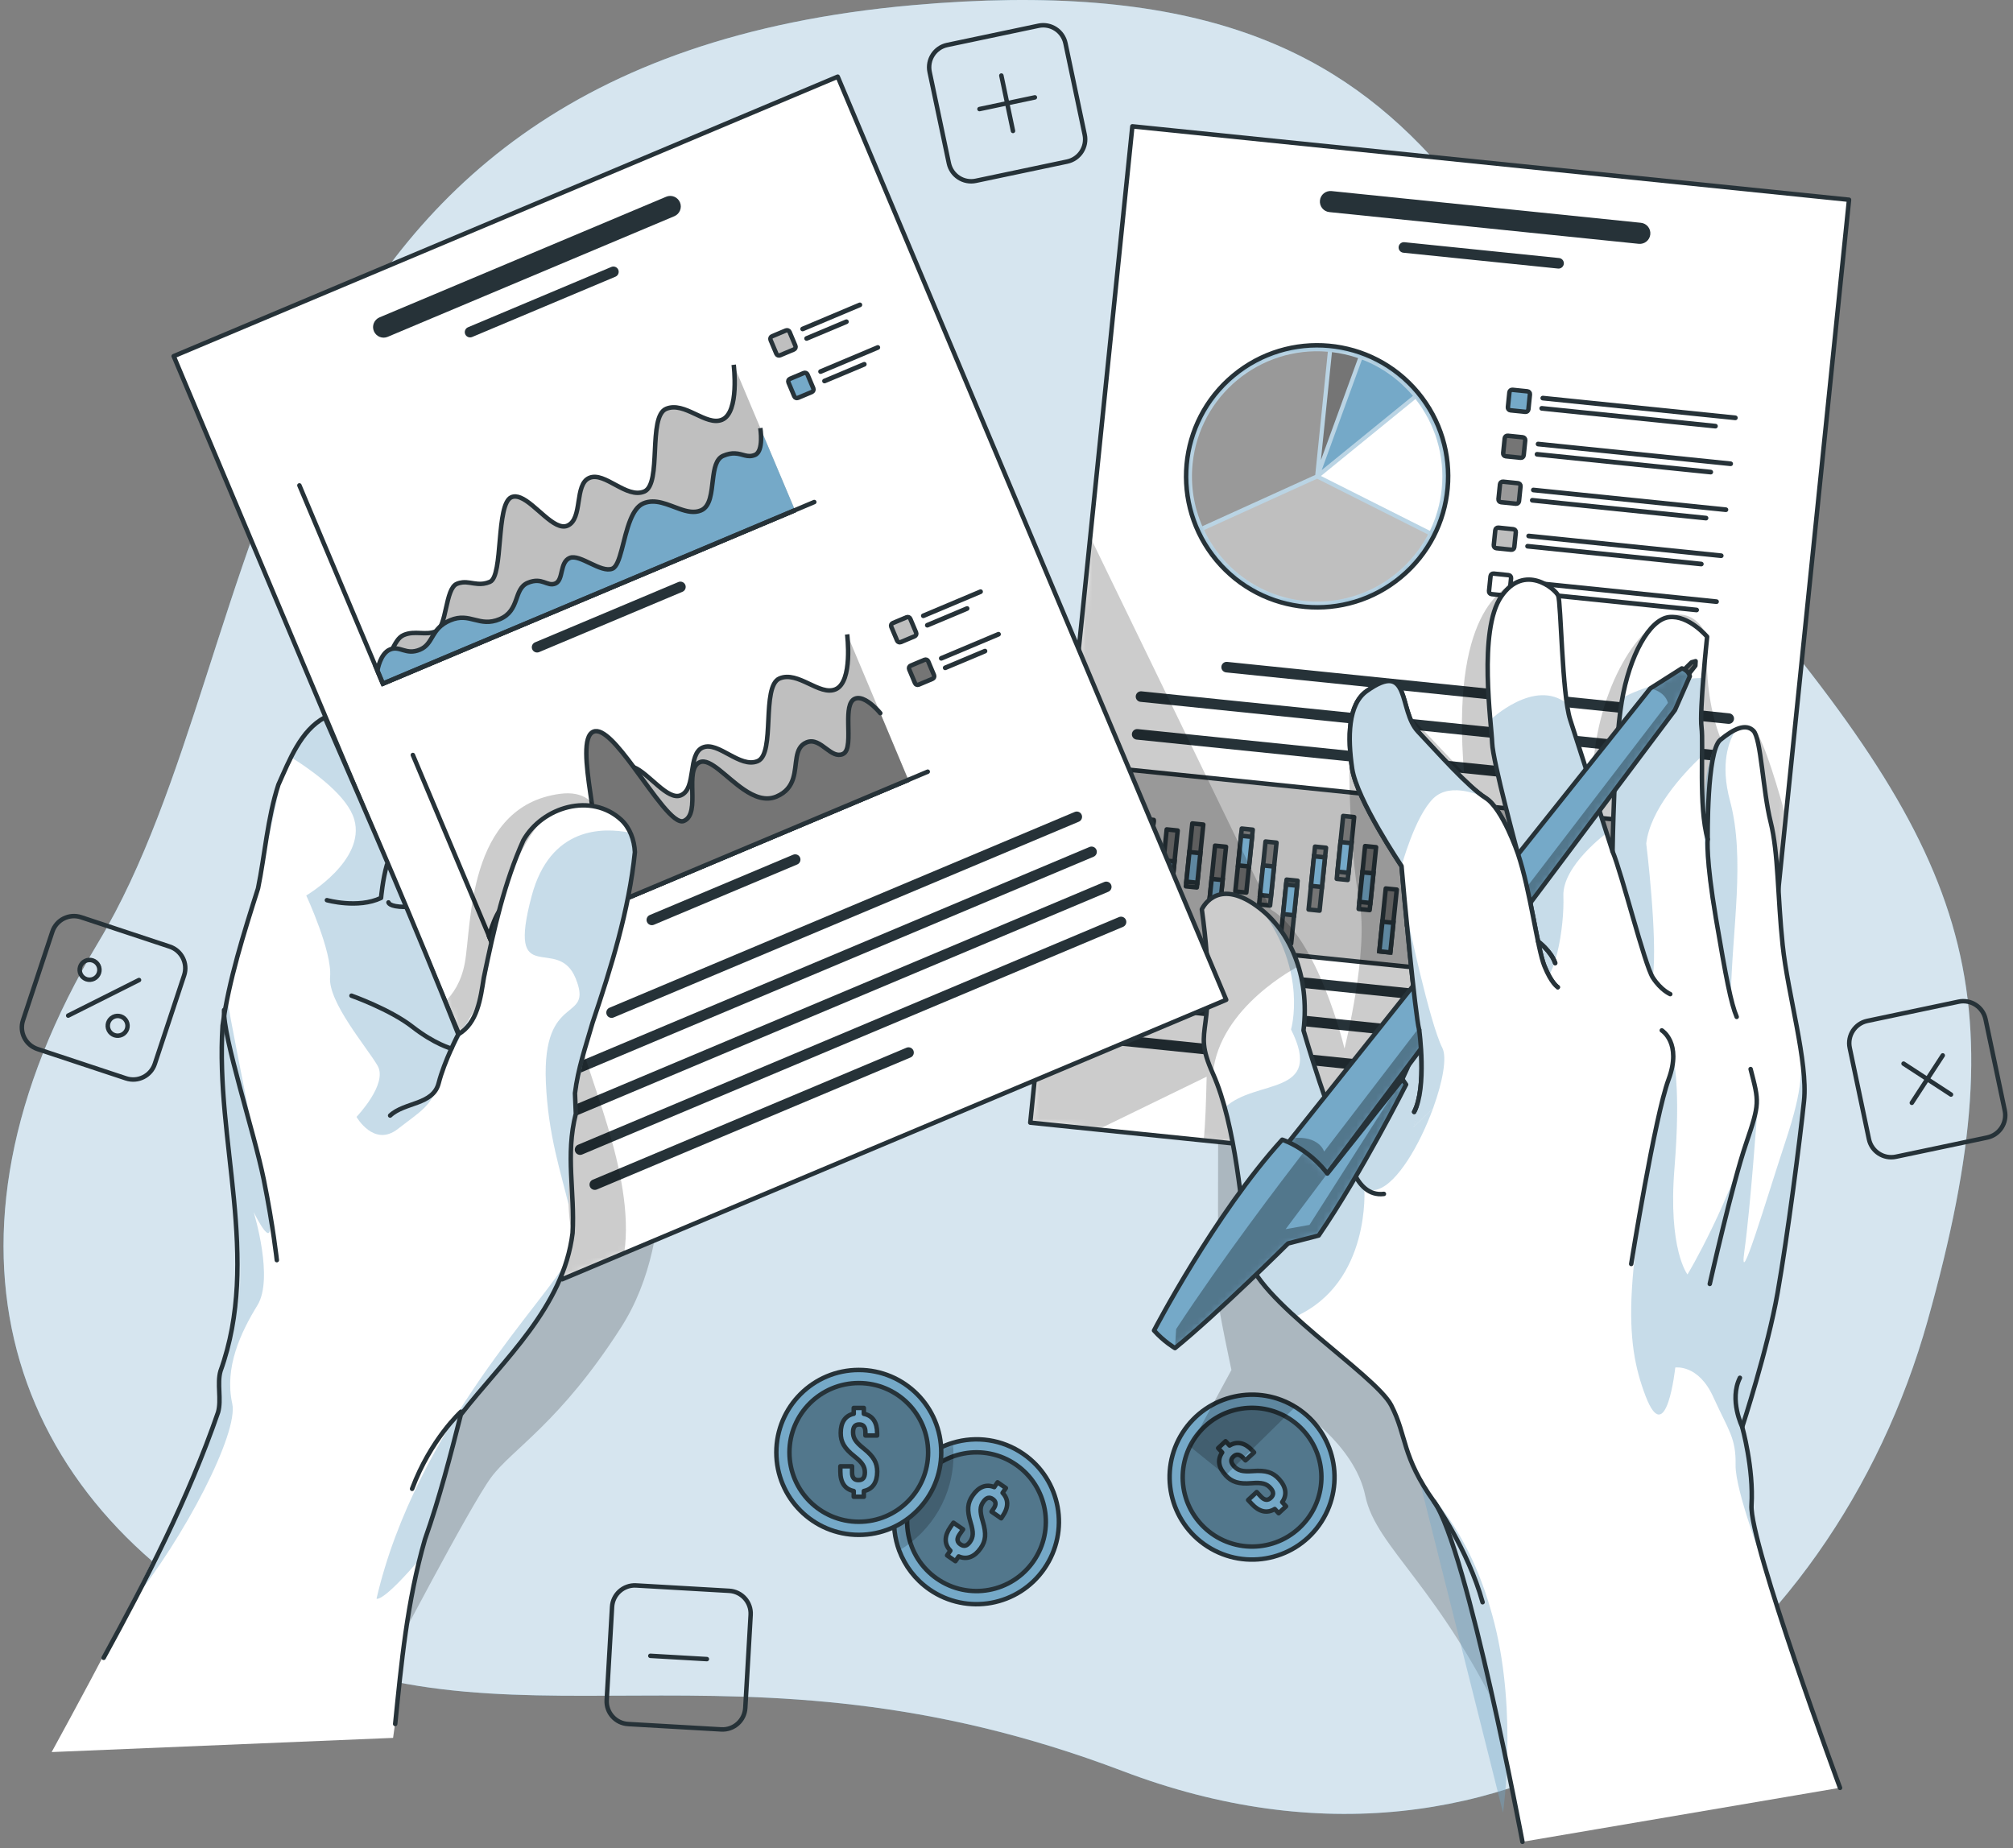 <svg width="305" height="280" viewBox="0 0 305 280" fill="none" xmlns="http://www.w3.org/2000/svg">
<rect x="0" y="0" width="305" height="280" fill="#808080" stroke="none"/>
<path d="M138.26 0.786C222.337 -6.704 222.473 40.73 260.356 84.924C298.24 129.118 306.347 149.148 292.065 200.093C277.783 251.031 229.665 290.969 170.131 268.343C110.598 245.717 76.497 267.448 38.945 247.351C1.401 227.253 -12.542 188.434 14.944 142.688C42.429 96.935 34.594 10.018 138.26 0.786Z" fill="#75A9C8"/>
<path opacity="0.7" d="M138.26 0.786C222.337 -6.704 222.473 40.73 260.356 84.924C298.24 129.118 306.347 149.148 292.065 200.093C277.783 251.031 229.665 290.969 170.131 268.343C110.598 245.717 76.497 267.448 38.945 247.351C1.401 227.253 -12.542 188.434 14.944 142.688C42.429 96.935 34.594 10.018 138.26 0.786Z" fill="white"/>
<path d="M157.348 3.902L143.518 6.814C141.654 7.206 140.46 9.036 140.853 10.9L143.765 24.73C144.157 26.595 145.987 27.788 147.852 27.395L161.681 24.483C163.546 24.091 164.739 22.261 164.346 20.396L161.435 6.567C161.042 4.702 159.212 3.509 157.348 3.902Z" stroke="#263238" stroke-width="0.678" stroke-linecap="round" stroke-linejoin="round"/>
<path d="M151.721 11.448L153.484 19.839" stroke="#263238" stroke-width="0.678" stroke-linecap="round" stroke-linejoin="round"/>
<path d="M156.799 14.755L148.407 16.524" stroke="#263238" stroke-width="0.678" stroke-linecap="round" stroke-linejoin="round"/>
<path d="M296.755 151.764L282.926 154.676C281.061 155.068 279.868 156.898 280.261 158.763L283.172 172.592C283.565 174.457 285.395 175.65 287.259 175.257L301.089 172.346C302.953 171.953 304.147 170.123 303.754 168.259L300.842 154.429C300.45 152.565 298.62 151.371 296.755 151.764Z" stroke="#263238" stroke-width="0.678" stroke-linecap="round" stroke-linejoin="round"/>
<path d="M294.356 159.904L289.672 167.089" stroke="#263238" stroke-width="0.678" stroke-linecap="round" stroke-linejoin="round"/>
<path d="M295.603 165.835L288.418 161.151" stroke="#263238" stroke-width="0.678" stroke-linecap="round" stroke-linejoin="round"/>
<path d="M110.49 241.025L96.38 240.211C94.478 240.102 92.847 241.555 92.737 243.457L91.924 257.566C91.814 259.469 93.267 261.1 95.17 261.209L109.279 262.023C111.181 262.133 112.812 260.679 112.922 258.777L113.735 244.668C113.845 242.766 112.392 241.135 110.49 241.025Z" stroke="#263238" stroke-width="0.678" stroke-linecap="round" stroke-linejoin="round"/>
<path d="M107.101 251.37L98.534 250.875" stroke="#263238" stroke-width="0.678" stroke-linecap="round" stroke-linejoin="round"/>
<path d="M25.709 143.417L12.293 138.973C10.484 138.373 8.532 139.354 7.933 141.163L3.488 154.578C2.889 156.387 3.87 158.339 5.679 158.938L19.094 163.383C20.903 163.982 22.855 163.002 23.454 161.193L27.899 147.777C28.498 145.969 27.517 144.017 25.709 143.417Z" stroke="#263238" stroke-width="0.678" stroke-linecap="round" stroke-linejoin="round"/>
<path d="M21.064 148.483L10.334 153.872" stroke="#263238" stroke-width="0.678" stroke-linecap="round" stroke-linejoin="round"/>
<path d="M14.909 146.267C15.282 147.006 14.983 147.907 14.245 148.28C13.506 148.653 12.604 148.355 12.232 147.616C11.859 146.877 12.157 145.975 12.896 145.603C13.635 145.23 14.536 145.528 14.909 146.267Z" stroke="#263238" stroke-width="0.678" stroke-linecap="round" stroke-linejoin="round"/>
<path d="M19.166 154.746C19.539 155.485 19.241 156.387 18.502 156.759C17.763 157.132 16.862 156.834 16.489 156.095C16.116 155.356 16.414 154.455 17.153 154.082C17.892 153.709 18.793 154.007 19.166 154.746Z" stroke="#263238" stroke-width="0.678" stroke-linecap="round" stroke-linejoin="round"/>
<path d="M158.222 237.664C154.304 243.338 146.523 244.754 140.85 240.836C138.66 239.318 137.108 237.23 136.24 234.912C134.878 231.218 135.271 226.941 137.677 223.457C139.358 221.03 141.744 219.383 144.368 218.604C147.879 217.546 151.81 218.048 155.057 220.291C160.73 224.209 162.147 231.991 158.222 237.664Z" fill="#75A9C8"/>
<mask id="mask0_684_12978" style="mask-type:luminance" maskUnits="userSpaceOnUse" x="135" y="218" width="26" height="26">
<path d="M158.222 237.664C154.304 243.338 146.523 244.754 140.85 240.836C138.66 239.318 137.108 237.23 136.24 234.912C134.878 231.218 135.271 226.941 137.677 223.457C139.358 221.03 141.744 219.383 144.368 218.604C147.879 217.546 151.81 218.048 155.057 220.291C160.73 224.209 162.147 231.991 158.222 237.664Z" fill="white"/>
</mask>
<g mask="url(#mask0_684_12978)">
<path opacity="0.3" d="M156.595 236.532C153.294 241.304 146.753 242.497 141.975 239.196C137.196 235.895 136.01 229.354 139.311 224.575C142.612 219.804 149.153 218.611 153.931 221.912C158.703 225.213 159.896 231.754 156.595 236.532Z" fill="black"/>
<path d="M156.595 236.532C153.294 241.304 146.753 242.497 141.975 239.196C137.196 235.895 136.01 229.354 139.311 224.575C142.612 219.804 149.153 218.611 153.931 221.912C158.703 225.213 159.896 231.754 156.595 236.532Z" stroke="#263238" stroke-width="0.678" stroke-linecap="round" stroke-linejoin="round"/>
<path d="M150.644 225.314L151.146 224.582L152.406 225.456L151.905 226.188C152.847 227.171 152.82 228.398 151.905 229.727L151.695 230.039L150.237 229.029L150.515 228.622C151.003 227.924 150.902 227.463 150.414 227.124C149.926 226.785 149.458 226.86 148.977 227.558C148.495 228.256 148.434 228.94 148.902 230.486C149.465 232.37 149.37 233.441 148.59 234.56C147.668 235.888 146.503 236.349 145.255 235.814L144.761 236.532L143.5 235.658L143.995 234.939C143.039 233.95 143.073 232.709 143.995 231.374L144.462 230.703L145.92 231.713L145.384 232.485C144.896 233.184 145.032 233.651 145.527 233.99C146.021 234.329 146.503 234.288 146.984 233.59C147.465 232.892 147.54 232.194 147.058 230.662C146.482 228.791 146.591 227.707 147.37 226.588C148.279 225.273 149.41 224.806 150.651 225.314H150.644Z" fill="#75A9C8" stroke="#263238" stroke-width="0.678" stroke-linecap="round" stroke-linejoin="round"/>
<path opacity="0.2" d="M144.469 220.44C144.469 226.595 141.168 231.977 136.24 234.912C134.878 231.218 135.271 226.941 137.677 223.457C139.358 221.03 141.744 219.383 144.368 218.604C144.435 219.207 144.469 219.817 144.469 220.44Z" fill="black"/>
</g>
<path d="M158.222 237.664C154.304 243.338 146.523 244.754 140.85 240.836C138.66 239.318 137.108 237.23 136.24 234.912C134.878 231.218 135.271 226.941 137.677 223.457C139.358 221.03 141.744 219.383 144.368 218.604C147.879 217.546 151.81 218.048 155.057 220.291C160.73 224.209 162.147 231.991 158.222 237.664Z" stroke="#263238" stroke-width="0.678" stroke-linecap="round" stroke-linejoin="round"/>
<path d="M130.119 232.547C137.019 232.547 142.612 226.954 142.612 220.055C142.612 213.155 137.019 207.562 130.119 207.562C123.22 207.562 117.627 213.155 117.627 220.055C117.627 226.954 123.22 232.547 130.119 232.547Z" fill="#75A9C8" stroke="#263238" stroke-width="0.678" stroke-linecap="round" stroke-linejoin="round"/>
<path opacity="0.3" d="M130.12 230.561C135.922 230.561 140.626 225.857 140.626 220.055C140.626 214.252 135.922 209.548 130.12 209.548C124.317 209.548 119.613 214.252 119.613 220.055C119.613 225.857 124.317 230.561 130.12 230.561Z" fill="black"/>
<path d="M130.12 230.561C135.922 230.561 140.626 225.857 140.626 220.055C140.626 214.252 135.922 209.548 130.12 209.548C124.317 209.548 119.613 214.252 119.613 220.055C119.613 225.857 124.317 230.561 130.12 230.561Z" stroke="#263238" stroke-width="0.678" stroke-linecap="round" stroke-linejoin="round"/>
<path d="M129.354 214.205V213.317H130.886V214.205C132.214 214.476 132.899 215.5 132.899 217.12V217.493H131.123V216.998C131.123 216.144 130.784 215.819 130.188 215.819C129.591 215.819 129.252 216.144 129.252 216.998C129.252 217.852 129.591 218.449 130.852 219.452C132.384 220.679 132.912 221.614 132.912 222.976C132.912 224.596 132.214 225.633 130.886 225.905V226.772H129.354V225.905C128.005 225.633 127.327 224.59 127.327 222.976V222.156H129.103V223.092C129.103 223.946 129.476 224.251 130.072 224.251C130.669 224.251 131.042 223.946 131.042 223.092C131.042 222.238 130.703 221.628 129.442 220.638C127.91 219.425 127.381 218.476 127.381 217.106C127.381 215.507 128.046 214.483 129.361 214.192L129.354 214.205Z" fill="#75A9C8" stroke="#263238" stroke-width="0.678" stroke-linecap="round" stroke-linejoin="round"/>
<path d="M200.225 230.538C203.948 224.729 202.256 217.002 196.447 213.28C190.638 209.558 182.911 211.249 179.189 217.058C175.467 222.867 177.158 230.594 182.967 234.316C188.777 238.039 196.503 236.347 200.225 230.538Z" fill="#75A9C8" stroke="#263238" stroke-width="0.678" stroke-linecap="round" stroke-linejoin="round"/>
<path opacity="0.3" d="M197.408 216.659C201.359 220.909 201.108 227.559 196.859 231.51C192.609 235.462 185.959 235.211 182.007 230.961C178.056 226.711 178.306 220.062 182.556 216.11C186.806 212.158 193.456 212.409 197.408 216.659Z" fill="black"/>
<path d="M197.408 216.659C201.359 220.909 201.108 227.559 196.859 231.51C192.609 235.462 185.959 235.211 182.007 230.961C178.056 226.711 178.306 220.062 182.556 216.11C186.806 212.158 193.456 212.409 197.408 216.659Z" stroke="#263238" stroke-width="0.678" stroke-linecap="round" stroke-linejoin="round"/>
<path d="M185.172 220.055L184.569 219.404L185.694 218.36L186.298 219.011C187.457 218.306 188.65 218.591 189.754 219.777L190.012 220.055L188.711 221.261L188.372 220.902C187.789 220.279 187.321 220.272 186.887 220.679C186.453 221.085 186.42 221.553 187.002 222.177C187.585 222.8 188.236 223.003 189.849 222.881C191.808 222.739 192.832 223.064 193.76 224.061C194.865 225.247 195.055 226.487 194.269 227.586L194.858 228.223L193.733 229.267L193.144 228.629C191.971 229.348 190.764 229.05 189.666 227.863L189.11 227.267L190.412 226.06L191.049 226.745C191.632 227.369 192.113 227.342 192.547 226.935C192.981 226.528 193.049 226.047 192.473 225.423C191.89 224.8 191.225 224.583 189.626 224.718C187.68 224.874 186.643 224.535 185.715 223.539C184.623 222.366 184.413 221.167 185.179 220.062L185.172 220.055Z" fill="#75A9C8" stroke="#263238" stroke-width="0.678" stroke-linecap="round" stroke-linejoin="round"/>
<path opacity="0.2" d="M184.569 169.516C184.569 169.516 184.515 195.436 184.569 196.948C184.624 198.46 186.582 207.563 186.582 207.563L180.292 219.16L185.708 223.525L196.248 213.162C196.248 213.162 205.223 218.706 206.863 226.637C208.503 234.567 218.271 240.342 228.404 262.304C238.538 284.265 250.095 213.162 250.095 213.162L218.826 173.794L184.563 169.503L184.569 169.516Z" fill="black"/>
<path d="M280.156 30.264L270.578 123.723L264.688 181.216L182.373 172.783L166.356 171.143L156.101 170.092L165.19 81.365L171.569 19.141L280.156 30.264Z" fill="white"/>
<mask id="mask1_684_12978" style="mask-type:luminance" maskUnits="userSpaceOnUse" x="156" y="19" width="125" height="163">
<path d="M280.156 30.264L270.578 123.723L264.688 181.216L182.373 172.783L166.356 171.143L156.101 170.092L165.19 81.365L171.569 19.141L280.156 30.264Z" fill="white"/>
</mask>
<g mask="url(#mask1_684_12978)">
<path d="M248.617 33.755L201.745 28.949C200.864 28.861 200.078 29.498 199.99 30.379C199.902 31.26 200.539 32.047 201.42 32.135L248.292 36.941C249.173 37.029 249.959 36.392 250.047 35.51C250.135 34.629 249.498 33.843 248.617 33.755Z" fill="#263238"/>
<path d="M236.233 39.096L212.793 36.697C212.353 36.65 211.96 36.975 211.912 37.409C211.865 37.849 212.19 38.242 212.624 38.29L236.063 40.689C236.504 40.737 236.897 40.411 236.944 39.978C236.992 39.537 236.666 39.144 236.233 39.096Z" fill="#263238"/>
<path d="M262.017 108.078L185.938 100.283C185.498 100.236 185.105 100.561 185.057 100.995C185.01 101.436 185.335 101.829 185.769 101.876L261.848 109.671C262.289 109.719 262.682 109.393 262.729 108.96C262.777 108.526 262.451 108.126 262.017 108.078Z" fill="#263238"/>
<path d="M261.427 113.806L172.965 104.743C172.524 104.696 172.131 105.021 172.083 105.455C172.036 105.896 172.361 106.289 172.795 106.336L261.258 115.399C261.699 115.446 262.092 115.121 262.139 114.687C262.187 114.246 261.861 113.853 261.427 113.806Z" fill="#263238"/>
<path d="M236.07 116.992L172.382 110.465C171.941 110.417 171.548 110.742 171.501 111.176C171.453 111.617 171.779 112.01 172.212 112.057L235.901 118.585C236.341 118.632 236.734 118.307 236.782 117.873C236.829 117.439 236.504 117.039 236.07 116.992Z" fill="#263238"/>
<path d="M171.382 116.653L168.794 141.912L257.977 151.049L260.565 125.79L171.382 116.653Z" fill="#BFBFBF" stroke="#263238" stroke-width="0.678" stroke-miterlimit="10"/>
<path d="M212.273 87.423C220.697 80.404 221.837 67.885 214.818 59.461C207.799 51.037 195.281 49.898 186.857 56.917C178.433 63.935 177.293 76.454 184.312 84.878C191.331 93.302 203.849 94.441 212.273 87.423Z" fill="#75A9C8"/>
<mask id="mask2_684_12978" style="mask-type:luminance" maskUnits="userSpaceOnUse" x="179" y="52" width="41" height="41">
<path d="M212.273 87.423C220.697 80.404 221.837 67.885 214.818 59.461C207.799 51.037 195.281 49.898 186.857 56.917C178.433 63.935 177.293 76.454 184.312 84.878C191.331 93.302 203.849 94.441 212.273 87.423Z" fill="white"/>
</mask>
<g mask="url(#mask2_684_12978)">
<path opacity="0.5" d="M212.273 87.423C220.697 80.404 221.837 67.885 214.818 59.461C207.799 51.037 195.281 49.898 186.857 56.917C178.433 63.935 177.293 76.454 184.312 84.878C191.331 93.302 203.849 94.441 212.273 87.423Z" fill="white"/>
</g>
<path d="M212.273 87.423C220.697 80.404 221.837 67.885 214.818 59.461C207.799 51.037 195.281 49.898 186.857 56.917C178.433 63.935 177.293 76.454 184.312 84.878C191.331 93.302 203.849 94.441 212.273 87.423Z" stroke="#263238" stroke-width="0.678" stroke-miterlimit="10"/>
<path d="M200.139 72.114L216.651 80.424C217.586 78.492 218.203 76.37 218.433 74.113C218.955 69.016 217.403 64.183 214.468 60.455L200.139 72.12V72.114Z" fill="white"/>
<path d="M200.254 71.225L214.081 59.974C212.041 57.554 209.404 55.636 206.361 54.47L203.866 61.316L200.26 71.225H200.254Z" fill="#75A9C8"/>
<path d="M201.813 53.352L200.139 69.714L205.772 54.253C204.511 53.819 203.189 53.514 201.82 53.352H201.813Z" fill="#757575"/>
<path d="M199.278 71.971L201.189 53.29C190.9 52.402 181.756 59.933 180.698 70.243C180.353 73.605 180.915 76.845 182.169 79.732L199.271 71.964L199.278 71.971Z" fill="#999999"/>
<path d="M197.637 91.046C205.582 91.859 212.875 87.643 216.366 80.98L199.562 72.527L182.434 80.309C185.186 86.097 190.798 90.347 197.637 91.046Z" fill="#BFBFBF"/>
<path d="M231.427 59.29L229.168 59.059C228.934 59.035 228.724 59.205 228.7 59.44L228.468 61.699C228.444 61.933 228.615 62.143 228.85 62.167L231.109 62.399C231.343 62.423 231.553 62.252 231.577 62.017L231.808 59.758C231.832 59.524 231.662 59.314 231.427 59.29Z" fill="#75A9C8" stroke="#263238" stroke-width="0.678" stroke-miterlimit="10"/>
<path d="M262.898 63.661L233.718 60.672C233.521 60.652 233.379 60.476 233.399 60.279C233.42 60.082 233.596 59.94 233.793 59.96L262.973 62.95C263.169 62.97 263.312 63.146 263.291 63.343C263.271 63.539 263.095 63.682 262.898 63.661Z" fill="#263238"/>
<path d="M259.882 64.922L233.555 62.224C233.359 62.204 233.216 62.028 233.237 61.831C233.257 61.635 233.433 61.492 233.63 61.513L259.957 64.21C260.153 64.231 260.296 64.407 260.275 64.603C260.255 64.8 260.079 64.942 259.882 64.922Z" fill="#263238"/>
<path d="M230.714 66.251L228.455 66.02C228.22 65.996 228.011 66.166 227.987 66.401L227.755 68.66C227.731 68.894 227.902 69.104 228.136 69.128L230.395 69.359C230.63 69.384 230.84 69.213 230.864 68.978L231.095 66.719C231.119 66.485 230.948 66.275 230.714 66.251Z" fill="#757575" stroke="#263238" stroke-width="0.678" stroke-linecap="round" stroke-linejoin="round"/>
<path d="M262.186 70.622L233.006 67.633C232.809 67.613 232.667 67.436 232.687 67.24C232.707 67.043 232.884 66.901 233.08 66.921L262.26 69.911C262.457 69.931 262.599 70.107 262.579 70.304C262.559 70.5 262.382 70.643 262.186 70.622Z" fill="#263238"/>
<path d="M259.17 71.883L232.843 69.185C232.647 69.165 232.504 68.989 232.525 68.792C232.545 68.596 232.721 68.453 232.918 68.474L259.244 71.171C259.441 71.192 259.583 71.368 259.563 71.564C259.543 71.761 259.366 71.903 259.17 71.883Z" fill="#263238"/>
<path d="M230.001 73.212L227.742 72.981C227.508 72.957 227.298 73.127 227.274 73.362L227.043 75.621C227.019 75.855 227.189 76.065 227.424 76.089L229.683 76.32C229.917 76.344 230.127 76.174 230.151 75.939L230.383 73.68C230.407 73.446 230.236 73.236 230.001 73.212Z" fill="#999999" stroke="#263238" stroke-width="0.678" stroke-linecap="round" stroke-linejoin="round"/>
<path d="M261.468 77.584L232.288 74.594C232.091 74.574 231.949 74.398 231.969 74.201C231.989 74.005 232.166 73.862 232.362 73.883L261.542 76.872C261.739 76.892 261.881 77.069 261.861 77.265C261.841 77.462 261.664 77.604 261.468 77.584Z" fill="#263238"/>
<path d="M258.452 78.851L232.125 76.154C231.928 76.133 231.786 75.957 231.806 75.76C231.827 75.564 232.003 75.421 232.2 75.442L258.526 78.14C258.723 78.16 258.865 78.336 258.845 78.533C258.824 78.729 258.648 78.872 258.452 78.851Z" fill="#263238"/>
<path d="M229.288 80.18L227.029 79.948C226.794 79.924 226.585 80.095 226.56 80.33L226.329 82.588C226.305 82.823 226.476 83.033 226.71 83.057L228.969 83.288C229.204 83.312 229.414 83.142 229.438 82.907L229.669 80.648C229.693 80.413 229.522 80.204 229.288 80.18Z" fill="#BFBFBF" stroke="#263238" stroke-width="0.678" stroke-miterlimit="10"/>
<path d="M260.756 84.552L231.576 81.562C231.379 81.542 231.237 81.366 231.257 81.169C231.277 80.973 231.454 80.83 231.65 80.851L260.83 83.84C261.027 83.86 261.169 84.036 261.149 84.233C261.129 84.43 260.953 84.572 260.756 84.552Z" fill="#263238"/>
<path d="M257.739 85.812L231.413 83.115C231.216 83.094 231.074 82.918 231.094 82.721C231.115 82.525 231.291 82.382 231.487 82.403L257.814 85.101C258.011 85.121 258.153 85.297 258.133 85.494C258.112 85.69 257.936 85.833 257.739 85.812Z" fill="#263238"/>
<path d="M228.569 87.14L226.31 86.908C226.075 86.884 225.866 87.055 225.841 87.29L225.61 89.548C225.586 89.783 225.757 89.993 225.991 90.017L228.25 90.248C228.485 90.272 228.694 90.102 228.719 89.867L228.95 87.608C228.974 87.373 228.803 87.164 228.569 87.14Z" fill="white" stroke="#263238" stroke-width="0.678" stroke-linecap="round" stroke-linejoin="round"/>
<path d="M260.044 91.513L230.864 88.524C230.667 88.503 230.525 88.327 230.545 88.131C230.565 87.934 230.742 87.792 230.938 87.812L260.119 90.801C260.315 90.822 260.458 90.998 260.437 91.194C260.417 91.391 260.241 91.533 260.044 91.513Z" fill="#263238"/>
<path d="M257.028 92.774L230.702 90.076C230.505 90.056 230.363 89.879 230.383 89.683C230.403 89.486 230.58 89.344 230.776 89.364L257.103 92.062C257.299 92.082 257.442 92.258 257.421 92.455C257.401 92.652 257.225 92.794 257.028 92.774Z" fill="#263238"/>
<path d="M247.062 142.531L248.728 142.701L249.704 133.173L248.038 133.003L247.062 142.531Z" fill="#757575" stroke="#263238" stroke-width="0.678" stroke-linecap="round" stroke-linejoin="round"/>
<path d="M247.207 141.083L248.872 141.253L249.331 136.769L247.666 136.599L247.207 141.083Z" fill="#75A9C8" stroke="#263238" stroke-width="0.678" stroke-miterlimit="10"/>
<path d="M251.059 140.499L252.725 140.669L253.701 131.142L252.035 130.971L251.059 140.499Z" fill="#757575" stroke="#263238" stroke-width="0.678" stroke-linecap="round" stroke-linejoin="round"/>
<path d="M251.763 133.497L251.303 137.981L252.969 138.152L253.428 133.668L251.763 133.497Z" fill="#75A9C8" stroke="#263238" stroke-width="0.678" stroke-miterlimit="10"/>
<path d="M254.625 142.709L256.29 142.88L257.266 133.352L255.601 133.181L254.625 142.709Z" fill="#757575" stroke="#263238" stroke-width="0.678" stroke-linecap="round" stroke-linejoin="round"/>
<path d="M254.984 139.134L256.65 139.305L257.109 134.821L255.444 134.65L254.984 139.134Z" fill="#75A9C8" stroke="#263238" stroke-width="0.678" stroke-miterlimit="10"/>
<path d="M243.506 140.258L245.171 140.429L246.147 130.901L244.482 130.73L243.506 140.258Z" fill="#757575" stroke="#263238" stroke-width="0.678" stroke-linecap="round" stroke-linejoin="round"/>
<path d="M243.65 138.817L245.316 138.988L245.775 134.504L244.11 134.333L243.65 138.817Z" fill="#75A9C8" stroke="#263238" stroke-width="0.678" stroke-miterlimit="10"/>
<path d="M239.469 142.682L241.134 142.853L242.11 133.325L240.445 133.155L239.469 142.682Z" fill="#757575" stroke="#263238" stroke-width="0.678" stroke-linecap="round" stroke-linejoin="round"/>
<path d="M239.575 141.62L241.241 141.791L241.7 137.307L240.035 137.136L239.575 141.62Z" fill="#75A9C8" stroke="#263238" stroke-width="0.678" stroke-miterlimit="10"/>
<path d="M235.967 139.844L237.633 140.015L238.609 130.487L236.944 130.317L235.967 139.844Z" fill="#757575" stroke="#263238" stroke-width="0.678" stroke-linecap="round" stroke-linejoin="round"/>
<path d="M235.998 139.492L237.663 139.663L238.123 135.179L236.457 135.008L235.998 139.492Z" fill="#75A9C8" stroke="#263238" stroke-width="0.678" stroke-miterlimit="10"/>
<path d="M231.703 144.451L233.368 144.622L234.344 135.094L232.679 134.924L231.703 144.451Z" fill="#757575" stroke="#263238" stroke-width="0.678" stroke-linecap="round" stroke-linejoin="round"/>
<path d="M231.733 144.091L233.399 144.262L233.858 139.778L232.193 139.607L231.733 144.091Z" fill="#75A9C8" stroke="#263238" stroke-width="0.678" stroke-miterlimit="10"/>
<path d="M228.569 138.047L230.234 138.218L231.211 128.69L229.545 128.519L228.569 138.047Z" fill="#757575" stroke="#263238" stroke-width="0.678" stroke-linecap="round" stroke-linejoin="round"/>
<path d="M228.72 136.614L230.385 136.785L230.845 132.301L229.179 132.13L228.72 136.614Z" fill="#75A9C8" stroke="#263238" stroke-width="0.678" stroke-miterlimit="10"/>
<path d="M224.868 137.117L226.534 137.288L227.51 127.76L225.844 127.59L224.868 137.117Z" fill="#757575" stroke="#263238" stroke-width="0.678" stroke-linecap="round" stroke-linejoin="round"/>
<path d="M225.242 133.529L226.907 133.699L227.367 129.215L225.701 129.045L225.242 133.529Z" fill="#75A9C8" stroke="#263238" stroke-width="0.678" stroke-miterlimit="10"/>
<path d="M220.508 142.709L222.173 142.88L223.15 133.352L221.484 133.181L220.508 142.709Z" fill="#757575" stroke="#263238" stroke-width="0.678" stroke-linecap="round" stroke-linejoin="round"/>
<path d="M220.92 138.762L222.585 138.933L223.045 134.449L221.379 134.278L220.92 138.762Z" fill="#75A9C8" stroke="#263238" stroke-width="0.678" stroke-miterlimit="10"/>
<path d="M217.185 138.137L218.851 138.308L219.827 128.78L218.162 128.609L217.185 138.137Z" fill="#757575" stroke="#263238" stroke-width="0.678" stroke-linecap="round" stroke-linejoin="round"/>
<path d="M217.368 136.345L219.034 136.516L219.493 132.032L217.828 131.861L217.368 136.345Z" fill="#75A9C8" stroke="#263238" stroke-width="0.678" stroke-miterlimit="10"/>
<path d="M213.176 140.244L214.842 140.415L215.818 130.887L214.152 130.716L213.176 140.244Z" fill="#757575" stroke="#263238" stroke-width="0.678" stroke-linecap="round" stroke-linejoin="round"/>
<path d="M213.334 138.804L215 138.975L215.459 134.491L213.794 134.32L213.334 138.804Z" fill="#75A9C8" stroke="#263238" stroke-width="0.678" stroke-miterlimit="10"/>
<path d="M208.989 144.141L210.654 144.312L211.63 134.784L209.965 134.614L208.989 144.141Z" fill="#757575" stroke="#263238" stroke-width="0.678" stroke-linecap="round" stroke-linejoin="round"/>
<path d="M208.995 144.133L210.66 144.304L211.12 139.82L209.454 139.649L208.995 144.133Z" fill="#75A9C8" stroke="#263238" stroke-width="0.678" stroke-miterlimit="10"/>
<path d="M205.858 137.717L207.523 137.887L208.499 128.359L206.834 128.189L205.858 137.717Z" fill="#757575" stroke="#263238" stroke-width="0.678" stroke-linecap="round" stroke-linejoin="round"/>
<path d="M205.971 136.641L207.636 136.812L208.096 132.327L206.43 132.157L205.971 136.641Z" fill="#75A9C8" stroke="#263238" stroke-width="0.678" stroke-miterlimit="10"/>
<path d="M202.535 133.152L204.201 133.322L205.177 123.795L203.511 123.624L202.535 133.152Z" fill="#757575" stroke="#263238" stroke-width="0.678" stroke-linecap="round" stroke-linejoin="round"/>
<path d="M202.648 132.062L204.314 132.232L204.773 127.748L203.108 127.578L202.648 132.062Z" fill="#75A9C8" stroke="#263238" stroke-width="0.678" stroke-miterlimit="10"/>
<path d="M198.27 137.8L199.936 137.971L200.912 128.443L199.246 128.272L198.27 137.8Z" fill="#757575" stroke="#263238" stroke-width="0.678" stroke-linecap="round" stroke-linejoin="round"/>
<path d="M198.63 134.218L200.295 134.388L200.755 129.904L199.089 129.733L198.63 134.218Z" fill="#75A9C8" stroke="#263238" stroke-width="0.678" stroke-miterlimit="10"/>
<path d="M193.964 142.799L195.63 142.969L196.606 133.441L194.941 133.271L193.964 142.799Z" fill="#757575" stroke="#263238" stroke-width="0.678" stroke-linecap="round" stroke-linejoin="round"/>
<path d="M194.408 138.5L196.074 138.671L196.533 134.187L194.868 134.016L194.408 138.5Z" fill="#75A9C8" stroke="#263238" stroke-width="0.678" stroke-miterlimit="10"/>
<path d="M190.772 137.029L192.437 137.199L193.413 127.671L191.748 127.501L190.772 137.029Z" fill="#757575" stroke="#263238" stroke-width="0.678" stroke-linecap="round" stroke-linejoin="round"/>
<path d="M190.909 135.601L192.575 135.772L193.034 131.288L191.369 131.117L190.909 135.601Z" fill="#75A9C8" stroke="#263238" stroke-width="0.678" stroke-miterlimit="10"/>
<path d="M187.168 135.065L188.834 135.236L189.81 125.708L188.145 125.537L187.168 135.065Z" fill="#757575" stroke="#263238" stroke-width="0.678" stroke-linecap="round" stroke-linejoin="round"/>
<path d="M187.587 131.112L189.252 131.283L189.712 126.799L188.046 126.628L187.587 131.112Z" fill="#75A9C8" stroke="#263238" stroke-width="0.678" stroke-miterlimit="10"/>
<path d="M183.12 137.655L184.786 137.825L185.762 128.297L184.097 128.127L183.12 137.655Z" fill="#757575" stroke="#263238" stroke-width="0.678" stroke-linecap="round" stroke-linejoin="round"/>
<path d="M183.126 137.646L184.792 137.817L185.251 133.333L183.585 133.162L183.126 137.646Z" fill="#75A9C8" stroke="#263238" stroke-width="0.678" stroke-miterlimit="10"/>
<path d="M179.676 134.287L181.342 134.458L182.318 124.93L180.652 124.76L179.676 134.287Z" fill="#757575" stroke="#263238" stroke-width="0.678" stroke-linecap="round" stroke-linejoin="round"/>
<path d="M179.751 133.577L181.417 133.748L181.876 129.263L180.211 129.093L179.751 133.577Z" fill="#75A9C8" stroke="#263238" stroke-width="0.678" stroke-miterlimit="10"/>
<path d="M175.797 135.19L177.462 135.36L178.439 125.833L176.773 125.662L175.797 135.19Z" fill="#757575" stroke="#263238" stroke-width="0.678" stroke-linecap="round" stroke-linejoin="round"/>
<path d="M175.834 134.831L177.5 135.001L177.959 130.517L176.294 130.347L175.834 134.831Z" fill="#75A9C8" stroke="#263238" stroke-width="0.678" stroke-miterlimit="10"/>
<path d="M172.17 133.585L173.835 133.756L174.812 124.228L173.146 124.057L172.17 133.585Z" fill="#757575" stroke="#263238" stroke-width="0.678" stroke-linecap="round" stroke-linejoin="round"/>
<path d="M172.652 128.922L174.317 129.093L174.777 124.609L173.111 124.438L172.652 128.922Z" fill="#75A9C8" stroke="#263238" stroke-width="0.678" stroke-miterlimit="10"/>
<path d="M257.286 154.211L181.207 146.416C180.767 146.369 180.374 146.694 180.326 147.128C180.279 147.569 180.604 147.962 181.038 148.009L257.117 155.804C257.557 155.852 257.95 155.526 257.998 155.092C258.045 154.659 257.72 154.259 257.286 154.211Z" fill="#263238"/>
<path d="M256.703 159.939L168.241 150.877C167.8 150.829 167.407 151.155 167.359 151.588C167.312 152.029 167.637 152.422 168.071 152.47L256.534 161.532C256.974 161.58 257.368 161.254 257.415 160.82C257.462 160.38 257.137 159.987 256.703 159.939Z" fill="#263238"/>
<path d="M218.955 161.864L167.65 156.604C167.21 156.556 166.817 156.882 166.769 157.315C166.722 157.756 167.047 158.149 167.481 158.197L218.785 163.457C219.226 163.504 219.619 163.179 219.667 162.745C219.714 162.311 219.389 161.911 218.955 161.864Z" fill="#263238"/>
<path opacity="0.2" d="M265.678 110.708C263.054 110.498 262.146 114.68 262.146 114.68C262.146 114.68 257.998 109.244 258.655 96.46C258.655 96.46 256.629 90.794 251.199 94.217C245.777 97.64 240.144 109.705 241.486 122.848L230.932 87.811C227.286 88.584 219.877 93.485 221.829 117.148L210.313 104.974C210.313 104.974 207.195 103.971 205.433 106.729C203.67 109.495 204.511 129.247 205.968 136.635C207.432 144.03 203.711 158.868 203.711 158.868C203.711 158.868 199.739 142.058 192.554 137.801L165.19 81.365L156.101 170.092L166.356 171.143L182.827 163.124C182.732 166.832 182.644 170.241 182.373 172.783L264.688 181.215L270.578 123.722C268.579 116.558 266.667 110.783 265.678 110.708Z" fill="black"/>
</g>
<path d="M280.156 30.264L270.578 123.723L264.688 181.216L182.373 172.783L166.356 171.143L156.101 170.092L165.19 81.365L171.569 19.141L280.156 30.264Z" stroke="#263238" stroke-width="0.678" stroke-linecap="round" stroke-linejoin="round"/>
<path d="M278.799 270.864L230.674 279.052C230.674 279.052 222.296 234.553 217.3 227.545C212.305 220.529 213.22 217.648 210.793 212.924C209.329 210.07 201.988 204.749 196.227 199.496H196.22C195.719 199.042 195.231 198.588 194.763 198.134C194.559 197.951 194.37 197.754 194.18 197.571C193.414 196.812 192.702 196.073 192.072 195.348C191.841 195.09 191.624 194.833 191.421 194.575C190.221 193.091 189.374 191.701 189.089 190.447C189.069 190.38 189.056 190.312 189.049 190.237C189.028 190.149 189.015 190.068 189.008 189.986C188.879 188.936 188.744 187.736 188.608 186.435C188.581 186.177 188.554 185.906 188.52 185.635C188.507 185.526 188.493 185.425 188.479 185.309C188.364 184.225 188.235 183.073 188.086 181.886C187.937 180.646 187.774 179.358 187.585 178.064C187.524 177.616 187.463 177.169 187.388 176.715C187.388 176.708 187.388 176.701 187.381 176.701C187.307 176.2 187.225 175.698 187.144 175.19L186.92 173.888C186.907 173.814 186.887 173.746 186.88 173.685C186.785 173.176 186.69 172.682 186.595 172.18C186.575 172.126 186.568 172.072 186.561 172.011C186.466 171.57 186.378 171.136 186.276 170.696C186.066 169.713 185.829 168.75 185.572 167.815C185.063 165.951 184.467 164.209 183.775 162.663C180.305 154.916 184.819 157.715 182.101 137.78C182.101 137.78 184.101 133.158 189.801 136.852C190.242 137.137 190.662 137.448 191.075 137.78H191.082C192.228 138.702 193.244 139.794 194.112 141.02C195.244 142.613 196.125 144.437 196.729 146.416C197.63 149.364 197.921 152.665 197.501 156.109C197.501 156.109 201.785 170.79 204.042 174.132C206.306 177.474 215.633 158.278 215.03 156.041C214.908 155.594 214.738 154.502 214.548 153.004C214.508 152.672 214.467 152.32 214.42 151.947C214.379 151.574 214.332 151.188 214.291 150.788C214.264 150.598 214.243 150.395 214.216 150.198C214.21 150.117 214.203 150.036 214.189 149.961C214.108 149.195 214.013 148.382 213.925 147.541C213.905 147.304 213.877 147.08 213.85 146.85C213.81 146.45 213.769 146.036 213.728 145.63C213.715 145.569 213.715 145.501 213.708 145.426C213.681 145.196 213.654 144.959 213.633 144.715C213.579 144.24 213.532 143.759 213.484 143.278C213.437 142.864 213.403 142.451 213.362 142.037C213.281 141.258 213.206 140.478 213.132 139.726C213.078 139.163 213.023 138.607 212.976 138.065C212.962 137.943 212.949 137.821 212.942 137.706C212.657 134.723 212.434 132.27 212.352 131.226C212.352 131.226 205.567 121.181 204.869 116.449C204.171 111.711 204.232 106.736 207.072 104.709C213.796 99.924 211.83 107.638 214.84 110.83C217.85 114.036 222.465 119.256 225.082 120.889C227.495 122.421 229.65 128.372 229.955 129.24C229.61 127.938 226.16 115.141 226.085 112.565C225.997 109.847 223.923 95.511 227.447 90.367C230.965 85.229 235.656 89.214 236.09 90.231C236.524 91.248 236.652 105.136 237.893 109.007C239.14 112.87 244.325 128.982 244.325 128.982C244.325 128.982 244.542 113.311 245.715 106.296C246.881 99.287 249.931 93.796 252.913 93.485C255.896 93.173 258.654 96.46 258.654 96.46C258.654 96.46 257.475 107.644 257.814 110.227C258.146 112.803 257.326 122.136 258.743 127.152C258.743 127.152 258.58 113.792 260.654 112.084C262.735 110.376 264.511 109.556 265.677 110.708C266.836 111.86 267.093 119.771 268.28 124.529C269.473 129.294 269.317 135.754 270.096 143.176C270.876 150.598 273.946 160.901 273.336 166.791C272.726 172.668 270.849 187.289 269.337 195.863C267.825 204.444 263.969 216.184 263.969 216.184C263.969 216.184 265.724 222.454 265.385 228.046C265.04 233.638 278.799 270.864 278.799 270.864Z" fill="white"/>
<path opacity="0.4" d="M237.9 109C238.822 111.86 241.899 121.431 243.438 126.21C243.438 126.21 236.707 131.158 236.876 135.747C237.052 140.336 235.643 149.615 232.626 149.351C229.61 149.093 229.881 129.789 228.891 126.549C229.502 127.938 229.901 129.077 229.983 129.301C229.759 128.467 226.167 115.188 226.092 112.558C226.072 111.942 225.95 110.708 225.807 109.115V109.081C225.807 109.081 232.497 102.683 237.405 106.6C237.554 107.583 237.71 108.403 237.9 108.993V109Z" fill="#75A9C8"/>
<path opacity="0.4" d="M257.882 114.517C254.751 117.486 250.026 122.739 249.43 127.803C249.43 127.803 251.179 141.935 250.433 148.103L244.326 128.982C244.326 128.982 244.543 113.311 245.715 106.295C245.743 106.105 245.783 105.909 245.817 105.712C248.813 104.18 252.921 102.811 258.079 102.716C257.842 105.739 257.652 108.979 257.815 110.22C257.916 111.06 257.91 112.619 257.889 114.517H257.882Z" fill="#75A9C8"/>
<path opacity="0.4" d="M260.655 112.084C260.655 112.084 260.641 112.104 260.634 112.104C260.56 112.159 260.377 112.301 260.112 112.525C260.282 112.213 260.458 111.915 260.648 111.644L260.661 112.084H260.655Z" fill="#75A9C8"/>
<path opacity="0.4" d="M262.247 151.174C262.247 151.174 258.221 136.072 258.153 123.912C258.126 119.411 258.641 115.31 260.099 112.538C260.268 112.219 260.444 111.921 260.634 111.65L260.648 112.09C261.509 111.386 262.308 110.83 263.047 110.504C261.915 112.267 260.614 115.717 262.119 121.322C264.477 130.107 262.424 140.83 262.241 151.181L262.247 151.174Z" fill="#75A9C8"/>
<path opacity="0.4" d="M206.713 179.954C206.713 179.954 207.798 194.344 196.228 199.503C195.726 199.049 195.245 198.594 194.77 198.14C194.567 197.95 194.377 197.761 194.187 197.578C193.421 196.819 192.71 196.08 192.079 195.354C191.849 195.09 191.632 194.832 191.429 194.582C190.229 193.097 189.382 191.708 189.097 190.454C189.076 190.386 189.063 190.311 189.056 190.244C189.036 190.156 189.022 190.074 189.015 189.993C188.887 188.942 188.751 187.742 188.616 186.441C188.588 186.183 188.561 185.912 188.527 185.641C188.514 185.533 188.5 185.431 188.494 185.316C188.372 184.231 188.243 183.079 188.1 181.893C187.951 180.652 187.789 179.365 187.599 178.07C187.531 177.623 187.47 177.168 187.402 176.721V176.707C187.328 176.206 187.246 175.698 187.165 175.196C187.09 174.762 187.016 174.328 186.941 173.888C186.928 173.82 186.914 173.752 186.901 173.684C186.806 173.183 186.711 172.681 186.609 172.18C186.596 172.125 186.582 172.064 186.575 172.01C186.487 171.57 186.392 171.129 186.297 170.695C186.074 169.712 185.843 168.75 185.586 167.814C190.161 163.409 200.721 166.174 195.611 155.973C195.611 155.973 198.186 147.242 191.09 137.773C195.943 141.691 198.43 148.564 197.509 156.108C197.509 156.108 201.792 170.783 204.05 174.132C206.314 177.473 215.64 158.277 215.03 156.041C214.915 155.6 214.746 154.502 214.556 153.004C214.515 152.672 214.475 152.319 214.427 151.947C214.38 151.574 214.339 151.187 214.292 150.788C214.264 150.598 214.244 150.401 214.224 150.205C214.217 150.123 214.21 150.042 214.197 149.967C214.115 149.195 214.027 148.388 213.932 147.541C213.912 147.31 213.885 147.08 213.858 146.849C213.817 146.449 213.776 146.043 213.736 145.629C213.729 145.568 213.722 145.5 213.715 145.426C213.695 145.195 213.661 144.958 213.641 144.707C213.587 144.233 213.546 143.752 213.492 143.27C213.451 142.857 213.41 142.443 213.37 142.03C213.295 141.251 213.214 140.471 213.146 139.719C213.092 139.156 213.038 138.593 212.983 138.065C212.97 137.943 212.963 137.821 212.949 137.699C213.139 138.587 216.576 154.949 218.535 158.759C220.548 162.683 212 183.337 206.72 179.947L206.713 179.954Z" fill="#75A9C8"/>
<path opacity="0.4" d="M269.337 195.863C267.826 204.444 263.976 216.184 263.976 216.184C263.976 216.184 265.731 222.454 265.386 228.046C265.291 229.551 266.226 233.347 267.623 238.091C267.216 237.048 262.898 225.85 262.966 221.946C263.047 217.845 261.881 216.713 259.597 211.677C257.32 206.634 253.829 207.196 253.829 207.196C253.829 207.196 252.487 219.763 249.328 211.507C246.176 203.245 245.566 193.647 253.517 160.298C253.517 160.298 254.717 164.48 253.714 176.904C252.704 189.336 255.679 193.091 255.679 193.091C255.679 193.091 262.105 182.51 266.247 168.445C266.247 168.445 265.223 182.944 264.301 189.552C263.386 196.154 267.562 181.9 270.476 173.088C273.215 164.825 273.316 161.68 272.272 155.797C273.045 159.945 273.628 163.897 273.33 166.784C272.72 172.668 270.835 187.282 269.324 195.856L269.337 195.863Z" fill="#75A9C8"/>
<path opacity="0.4" d="M214.956 223.81C217.301 227.538 223.042 232.465 226.465 246.096C229.888 259.727 227.733 274.646 227.733 274.646L214.956 223.803V223.81Z" fill="#75A9C8"/>
<path opacity="0.2" d="M196.729 146.416C196.729 146.416 184.725 152.496 183.776 162.664C180.306 154.916 184.82 157.716 182.102 137.781C182.102 137.781 184.101 133.158 189.802 136.852C190.242 137.137 190.663 137.449 191.076 137.781H191.083C192.228 138.703 193.245 139.794 194.113 141.021L196.729 146.416Z" fill="black"/>
<path d="M230.674 279.053C230.674 279.053 222.303 234.553 217.301 227.545C212.305 220.536 213.22 217.648 210.794 212.924C208.367 208.2 189.829 196.704 189.009 189.986C188.188 183.276 187.246 170.411 183.776 162.663C180.305 154.909 184.82 157.715 182.095 137.781C182.095 137.781 184.108 133.165 189.802 136.852C195.495 140.546 198.498 147.934 197.502 156.116C197.502 156.116 201.786 170.791 204.043 174.132C206.307 177.481 215.627 158.278 215.023 156.034C214.42 153.791 212.631 134.703 212.353 131.226C212.353 131.226 205.568 121.174 204.87 116.449C204.171 111.718 204.232 106.736 207.073 104.716C213.797 99.931 211.831 107.644 214.84 110.844C217.85 114.043 222.466 119.262 225.082 120.903C227.699 122.543 229.99 129.355 229.99 129.355C229.99 129.355 226.167 115.297 226.085 112.579C226.004 109.861 223.923 95.525 227.448 90.387C230.973 85.249 235.663 89.235 236.09 90.245C236.517 91.255 236.66 105.15 237.9 109.014C239.14 112.884 244.326 128.996 244.326 128.996C244.326 128.996 244.549 113.325 245.715 106.309C246.888 99.294 249.938 93.803 252.914 93.498C255.896 93.186 258.655 96.474 258.655 96.474C258.655 96.474 257.476 107.658 257.808 110.241C258.14 112.823 257.326 122.15 258.743 127.166C258.743 127.166 258.574 113.806 260.655 112.098C262.735 110.39 264.511 109.569 265.67 110.722C266.836 111.874 267.087 119.784 268.28 124.543C269.466 129.301 269.317 135.767 270.097 143.19C270.876 150.612 273.947 160.915 273.337 166.798C272.727 172.682 270.842 187.296 269.331 195.877C267.819 204.458 263.969 216.198 263.969 216.198C263.969 216.198 265.725 222.468 265.379 228.06C265.033 233.652 278.793 270.878 278.793 270.878" stroke="#263238" stroke-width="0.678" stroke-linecap="round" stroke-linejoin="round"/>
<path d="M244.319 128.982C245.722 132.277 249.185 146.186 250.426 148.111C251.666 150.036 253.069 150.619 253.069 150.619" stroke="#263238" stroke-width="0.678" stroke-linecap="round" stroke-linejoin="round"/>
<path d="M258.743 127.152C258.743 127.152 258.445 129.999 259.983 139.088C261.522 148.178 262.274 152.042 263.135 154.068" stroke="#263238" stroke-width="0.678" stroke-linecap="round" stroke-linejoin="round"/>
<path d="M229.99 129.341C231.874 134.879 232.932 143.704 234.003 146.361C235.074 149.019 236.029 149.568 236.029 149.568" stroke="#263238" stroke-width="0.678" stroke-linecap="round" stroke-linejoin="round"/>
<path d="M233.033 142.626C233.033 142.626 235.005 144.091 235.636 145.914" stroke="#263238" stroke-width="0.678" stroke-linecap="round" stroke-linejoin="round"/>
<path d="M204.049 174.132C204.049 174.132 205.08 181.473 209.682 180.89" stroke="#263238" stroke-width="0.678" stroke-linecap="round" stroke-linejoin="round"/>
<path d="M215.03 156.034C215.03 156.034 216.223 164.758 214.264 168.465" stroke="#263238" stroke-width="0.678" stroke-linecap="round" stroke-linejoin="round"/>
<path d="M251.789 156.116C251.789 156.116 254.88 158.007 252.812 163.558C250.745 169.11 247.152 191.505 247.152 191.505" stroke="#263238" stroke-width="0.678" stroke-linecap="round" stroke-linejoin="round"/>
<path d="M265.243 161.972C266.538 166.988 266.653 167.117 264.552 173.278C262.444 179.44 259.055 194.528 259.055 194.528" stroke="#263238" stroke-width="0.678" stroke-linecap="round" stroke-linejoin="round"/>
<path d="M263.976 216.184C263.976 216.184 261.956 212.104 263.623 208.749" stroke="#263238" stroke-width="0.678" stroke-linecap="round" stroke-linejoin="round"/>
<path d="M217.301 227.544C217.301 227.544 222.412 234.723 224.635 242.755" stroke="#263238" stroke-width="0.678" stroke-linecap="round" stroke-linejoin="round"/>
<path d="M254.907 101.72L256.29 100.351L256.913 100.175L256.872 100.853L255.605 102.473L254.907 101.72Z" fill="#757575" stroke="#263238" stroke-width="0.678" stroke-linecap="round" stroke-linejoin="round"/>
<path d="M256.025 102.473L253.782 107.577L193.32 188.19L186.582 183.9L195.726 172.431L250.033 104.31L254.826 101.266C254.826 101.266 255.849 101.53 256.032 102.473H256.025Z" fill="#75A9C8"/>
<mask id="mask3_684_12978" style="mask-type:luminance" maskUnits="userSpaceOnUse" x="186" y="101" width="71" height="88">
<path d="M256.025 102.473L253.782 107.577L193.32 188.19L186.582 183.9L195.726 172.431L250.033 104.31L254.826 101.266C254.826 101.266 255.849 101.53 256.032 102.473H256.025Z" fill="white"/>
</mask>
<g mask="url(#mask3_684_12978)">
<path opacity="0.3" d="M256.025 102.473L253.782 107.577L193.32 188.19L186.582 183.9L195.726 172.431C199.929 171.997 200.627 174.478 200.627 174.478L252.718 106.492C252.209 104.662 250.033 104.31 250.033 104.31L254.826 101.266C254.826 101.266 255.849 101.53 256.032 102.473H256.025Z" fill="black"/>
</g>
<path d="M256.025 102.473L253.782 107.577L193.32 188.19L186.582 183.9L195.726 172.431L250.033 104.31L254.826 101.266C254.826 101.266 255.849 101.53 256.032 102.473H256.025Z" stroke="#263238" stroke-width="0.678" stroke-linecap="round" stroke-linejoin="round"/>
<path d="M213.037 164.324C213.037 164.324 206.293 177.718 199.799 187.194L195.163 188.394C195.163 188.394 184.521 198.968 178.028 204.248C178.028 204.248 176.36 203.279 174.855 201.584C174.855 201.584 184.074 183.879 194.275 172.675C194.275 172.675 195.76 173.129 197.624 174.451C198.728 175.237 199.976 176.321 201.114 177.799L212.481 163.497L213.044 164.324H213.037Z" fill="#75A9C8"/>
<mask id="mask4_684_12978" style="mask-type:luminance" maskUnits="userSpaceOnUse" x="174" y="163" width="40" height="42">
<path d="M213.037 164.324C213.037 164.324 206.293 177.718 199.799 187.194L195.163 188.394C195.163 188.394 184.521 198.968 178.028 204.248C178.028 204.248 176.36 203.279 174.855 201.584C174.855 201.584 184.074 183.879 194.275 172.675C194.275 172.675 195.76 173.129 197.624 174.451C198.728 175.237 199.976 176.321 201.114 177.799L212.481 163.497L213.044 164.324H213.037Z" fill="white"/>
</mask>
<g mask="url(#mask4_684_12978)">
<path opacity="0.3" d="M213.037 164.324C213.037 164.324 206.293 177.718 199.8 187.194L195.163 188.394C195.163 188.394 184.521 198.968 178.028 204.248L178.204 201.374C185.247 190.617 194.194 178.884 197.617 174.451C198.722 175.237 199.969 176.321 201.108 177.799L194.79 186.231L198.41 185.581L212.475 163.497L213.037 164.324Z" fill="black"/>
</g>
<path d="M213.037 164.324C213.037 164.324 206.293 177.718 199.799 187.194L195.163 188.394C195.163 188.394 184.521 198.968 178.028 204.248C178.028 204.248 176.36 203.279 174.855 201.584C174.855 201.584 184.074 183.879 194.275 172.675C194.275 172.675 195.76 173.129 197.624 174.451C198.728 175.237 199.976 176.321 201.114 177.799L212.481 163.497L213.044 164.324H213.037Z" stroke="#263238" stroke-width="0.678" stroke-linecap="round" stroke-linejoin="round"/>
<path d="M236.029 149.568L217.145 167.883L214.129 170.811C216.196 165.497 215.193 157.288 215.064 156.285V156.272C215.057 156.217 215.05 156.183 215.05 156.183C215.05 156.136 215.05 156.075 215.037 156.041C214.922 155.601 214.752 154.502 214.562 153.004C214.522 152.672 214.481 152.32 214.434 151.947C214.386 151.574 214.345 151.188 214.298 150.788C214.271 150.598 214.251 150.402 214.23 150.205C214.223 150.124 214.217 150.042 214.203 149.968C214.122 149.202 214.027 148.388 213.939 147.541C213.918 147.311 213.891 147.08 213.864 146.85C213.824 146.45 213.783 146.043 213.742 145.63C213.735 145.569 213.729 145.501 213.722 145.426C213.702 145.196 213.668 144.959 213.647 144.708C213.593 144.233 213.552 143.752 213.498 143.271C213.458 142.857 213.417 142.444 213.376 142.03C213.302 141.251 213.22 140.472 213.152 139.719C213.091 139.157 213.037 138.601 212.99 138.065C212.976 137.943 212.969 137.821 212.956 137.699C212.671 134.717 212.448 132.27 212.366 131.219C212.366 131.219 205.588 121.174 204.883 116.443C204.185 111.711 204.246 106.729 207.086 104.71C213.81 99.917 211.838 107.631 214.847 110.83C217.857 114.036 222.479 119.249 225.089 120.889C227.699 122.536 229.996 129.342 229.996 129.342C231.874 134.879 232.938 143.698 234.009 146.362C235.08 149.019 236.036 149.568 236.036 149.568H236.029Z" fill="white"/>
<path d="M233.033 142.627C233.033 142.627 235.006 144.091 235.636 145.914" stroke="#263238" stroke-width="0.678" stroke-linecap="round" stroke-linejoin="round"/>
<path opacity="0.4" d="M214.84 110.83C217.836 114.03 222.439 119.215 225.055 120.876C224.689 120.693 219.87 118.341 217.179 120.957C214.379 123.682 212.353 131.226 212.353 131.226C212.353 131.226 205.574 121.181 204.869 116.449C204.171 111.718 204.232 106.736 207.072 104.716C213.796 99.924 211.824 107.638 214.833 110.837L214.84 110.83Z" fill="#75A9C8"/>
<path opacity="0.4" d="M217.138 167.883L214.122 170.811C216.189 165.497 215.186 157.288 215.057 156.285V156.272C215.057 156.177 215.044 156.102 215.03 156.041C214.915 155.601 214.745 154.502 214.556 153.004C214.515 152.672 214.474 152.32 214.427 151.947C214.379 151.574 214.339 151.188 214.291 150.788C214.264 150.598 214.244 150.402 214.224 150.205C214.217 150.124 214.21 150.042 214.196 149.968C214.115 149.195 214.027 148.389 213.932 147.541C213.912 147.311 213.885 147.08 213.857 146.85C213.817 146.45 213.776 146.043 213.735 145.63C213.729 145.569 213.722 145.501 213.715 145.426C213.695 145.196 213.661 144.959 213.641 144.708C213.586 144.233 213.546 143.752 213.491 143.271C213.451 142.857 213.41 142.444 213.369 142.031C213.295 141.251 213.214 140.472 213.146 139.719C213.092 139.157 213.037 138.594 212.983 138.065C212.97 137.943 212.963 137.821 212.949 137.699C213.139 138.587 216.576 154.95 218.534 158.759C219.273 160.203 218.589 163.917 217.145 167.876L217.138 167.883Z" fill="#75A9C8"/>
<path d="M236.029 149.568C236.029 149.568 235.073 149.019 234.002 146.362C232.931 143.705 231.867 134.88 229.99 129.342C229.99 129.342 227.692 122.53 225.082 120.889C222.473 119.249 217.857 114.03 214.84 110.83C211.831 107.631 213.796 99.918 207.072 104.703C204.232 106.723 204.178 111.705 204.87 116.436C205.568 121.167 212.353 131.213 212.353 131.213C212.631 134.697 214.42 153.784 215.023 156.021" stroke="#263238" stroke-width="0.678" stroke-linecap="round" stroke-linejoin="round"/>
<path d="M215.031 156.035C215.031 156.035 216.224 164.758 214.265 168.466" stroke="#263238" stroke-width="0.678" stroke-linecap="round" stroke-linejoin="round"/>
<path opacity="0.2" d="M99.096 166.71C99.096 166.71 103.386 186.631 94.093 201.13C84.8 215.622 77.649 219.492 74.43 223.817C71.21 228.141 58.623 252.319 58.623 252.319L43.914 208.756L58.623 154.862L99.103 166.717L99.096 166.71Z" fill="black"/>
<path d="M185.789 151.479L94.581 189.864L85.18 193.823L67.461 151.723L26.317 53.961L126.927 11.617L185.789 151.479Z" fill="white"/>
<mask id="mask5_684_12978" style="mask-type:luminance" maskUnits="userSpaceOnUse" x="26" y="11" width="160" height="183">
<path d="M185.789 151.479L94.581 189.864L85.18 193.823L67.461 151.723L26.317 53.961L126.927 11.617L185.789 151.479Z" fill="white"/>
</mask>
<g mask="url(#mask5_684_12978)">
<path d="M100.932 29.81L57.504 48.084C56.691 48.43 56.304 49.365 56.65 50.178C56.996 50.992 57.931 51.378 58.745 51.032L102.173 32.758C102.986 32.413 103.373 31.477 103.027 30.664C102.681 29.851 101.746 29.464 100.932 29.81Z" fill="#263238"/>
<path d="M92.629 40.445L70.912 49.582C70.505 49.751 70.315 50.226 70.485 50.633C70.654 51.039 71.129 51.229 71.535 51.059L93.253 41.922C93.66 41.753 93.849 41.279 93.68 40.872C93.51 40.465 93.036 40.275 92.629 40.445Z" fill="#263238"/>
<path d="M128.357 96.115C128.357 96.115 129.272 103.306 126.594 104.438C124.147 105.469 120.928 101.605 118.115 102.791C115.302 103.977 117.518 114.172 114.807 115.317C112.096 116.456 108.829 112.267 106.49 113.25C104.152 114.233 105.568 119.479 103.155 120.496C101.162 121.337 98.316 117.161 96.038 116.246C95.557 116.05 95.103 116.002 94.682 116.178C92.296 117.181 93.483 128.142 91.422 129.003C90.737 129.294 90.141 129.342 89.592 129.301C88.778 129.247 88.06 129.003 87.267 129.084C86.989 129.111 86.704 129.179 86.399 129.308C84.644 130.047 84.881 135.815 83.275 136.493C81.668 137.171 80.082 136.33 78.367 137.055C76.652 137.781 76.679 140.777 74.117 141.854L75.202 144.423L137.636 118.151" fill="#BFBFBF"/>
<path d="M128.357 96.115C128.357 96.115 129.272 103.306 126.594 104.438C124.147 105.469 120.928 101.605 118.115 102.791C115.302 103.977 117.518 114.172 114.807 115.317C112.096 116.456 108.829 112.267 106.49 113.25C104.152 114.233 105.568 119.479 103.155 120.496C101.162 121.337 98.316 117.161 96.038 116.246C95.557 116.05 95.103 116.002 94.682 116.178C92.296 117.181 93.483 128.142 91.422 129.003C90.737 129.294 90.141 129.342 89.592 129.301C88.778 129.247 88.06 129.003 87.267 129.084C86.989 129.111 86.704 129.179 86.399 129.308C84.644 130.047 84.881 135.815 83.275 136.493C81.668 137.171 80.082 136.33 78.367 137.055C76.652 137.781 76.679 140.777 74.117 141.854L75.202 144.423L137.636 118.151" stroke="#263238" stroke-width="0.678" stroke-miterlimit="10"/>
<path d="M62.554 114.389L75.196 144.423L140.565 116.917" stroke="#263238" stroke-width="0.678" stroke-linecap="round" stroke-linejoin="round"/>
<path d="M133.38 108.052C133.38 108.052 133.075 107.672 132.607 107.225C131.8 106.445 130.519 105.455 129.543 105.862C128.587 106.262 128.506 107.848 128.526 109.536C128.547 111.597 128.73 113.806 127.693 114.247C126.812 114.62 126.025 114.057 125.212 113.454C124.283 112.762 123.334 112.003 122.189 112.484C120.264 113.298 120.847 115.806 120.169 117.955C119.823 119.053 119.145 120.056 117.634 120.693C115.966 121.391 114.279 120.706 112.692 119.622C110.008 117.792 107.595 114.823 106.036 115.48C103.549 116.524 106.294 123.255 103.616 124.38C102.125 125.011 99.034 120.3 96.031 116.253C93.659 113.047 91.341 110.261 89.911 110.858C86.684 112.213 91.999 128.298 89.653 129.288C89.633 129.295 89.606 129.308 89.579 129.315C88.603 129.701 87.884 129.457 87.254 129.098C86.406 128.617 85.722 127.939 84.787 128.332C83.058 129.057 84.075 135.361 82.17 136.168C80.265 136.967 79.127 135.808 76.985 136.71C75.175 137.469 74.097 141.861 74.097 141.861L75.182 144.43L137.616 118.158" fill="#757575"/>
<path d="M133.38 108.052C133.38 108.052 133.075 107.672 132.607 107.225C131.8 106.445 130.519 105.455 129.543 105.862C128.587 106.262 128.506 107.848 128.526 109.536C128.547 111.597 128.73 113.806 127.693 114.247C126.812 114.62 126.025 114.057 125.212 113.454C124.283 112.762 123.334 112.003 122.189 112.484C120.264 113.298 120.847 115.806 120.169 117.955C119.823 119.053 119.145 120.056 117.634 120.693C115.966 121.391 114.279 120.706 112.692 119.622C110.008 117.792 107.595 114.823 106.036 115.48C103.549 116.524 106.294 123.255 103.616 124.38C102.125 125.011 99.034 120.3 96.031 116.253C93.659 113.047 91.341 110.261 89.911 110.858C86.684 112.213 91.999 128.298 89.653 129.288C89.633 129.295 89.606 129.308 89.579 129.315C88.603 129.701 87.884 129.457 87.254 129.098C86.406 128.617 85.722 127.939 84.787 128.332C83.058 129.057 84.075 135.361 82.17 136.168C80.265 136.967 79.127 135.808 76.985 136.71C75.175 137.469 74.097 141.861 74.097 141.861L75.182 144.43L137.616 118.158" stroke="#263238" stroke-width="0.678" stroke-linecap="round" stroke-linejoin="round"/>
<path d="M120.169 129.498L98.452 138.635C98.045 138.804 97.855 139.279 98.025 139.685C98.194 140.092 98.669 140.282 99.076 140.112L120.793 130.975C121.2 130.806 121.389 130.331 121.22 129.925C121.051 129.518 120.576 129.328 120.169 129.498Z" fill="#263238"/>
<path d="M137.364 93.523L135.271 94.404C135.054 94.495 134.952 94.746 135.043 94.963L135.924 97.056C136.015 97.273 136.266 97.375 136.483 97.284L138.576 96.403C138.793 96.312 138.895 96.061 138.804 95.844L137.923 93.751C137.832 93.534 137.581 93.432 137.364 93.523Z" fill="#BFBFBF" stroke="#263238" stroke-width="0.678" stroke-miterlimit="10"/>
<path d="M148.712 89.974L140.036 93.627C139.853 93.702 139.643 93.62 139.569 93.437C139.494 93.254 139.575 93.044 139.758 92.97L148.434 89.316C148.617 89.242 148.828 89.323 148.902 89.506C148.977 89.689 148.895 89.899 148.712 89.974Z" fill="#263238"/>
<path d="M146.672 92.522L140.64 95.057C140.457 95.132 140.247 95.05 140.172 94.867C140.098 94.684 140.179 94.474 140.362 94.4L146.394 91.865C146.578 91.79 146.788 91.871 146.862 92.054C146.937 92.237 146.855 92.447 146.672 92.522Z" fill="#263238"/>
<path d="M140.078 99.969L137.985 100.85C137.768 100.941 137.666 101.192 137.757 101.409L138.638 103.502C138.73 103.72 138.98 103.822 139.197 103.73L141.29 102.85C141.508 102.758 141.61 102.508 141.518 102.29L140.638 100.197C140.546 99.98 140.296 99.878 140.078 99.969Z" fill="#757575" stroke="#263238" stroke-width="0.678" stroke-linecap="round" stroke-linejoin="round"/>
<path d="M151.431 96.419L142.755 100.073C142.572 100.147 142.361 100.066 142.287 99.883C142.212 99.7 142.294 99.49 142.477 99.415L151.153 95.762C151.336 95.687 151.546 95.769 151.62 95.952C151.695 96.135 151.614 96.345 151.431 96.419Z" fill="#263238"/>
<path d="M149.383 98.975L143.351 101.51C143.168 101.585 142.958 101.503 142.883 101.32C142.808 101.137 142.89 100.927 143.073 100.853L149.105 98.318C149.288 98.243 149.499 98.324 149.573 98.507C149.648 98.69 149.566 98.9 149.383 98.975Z" fill="#263238"/>
<path d="M162.838 123.018L92.351 152.679C91.944 152.849 91.754 153.323 91.924 153.73C92.093 154.136 92.568 154.326 92.974 154.157L163.461 124.495C163.868 124.326 164.058 123.851 163.888 123.445C163.719 123.038 163.244 122.848 162.838 123.018Z" fill="#263238"/>
<path d="M165.075 128.325L83.112 162.819C82.706 162.989 82.516 163.463 82.686 163.87C82.855 164.276 83.329 164.466 83.736 164.297L165.699 129.802C166.105 129.633 166.295 129.158 166.126 128.752C165.956 128.345 165.482 128.155 165.075 128.325Z" fill="#263238"/>
<path d="M167.305 133.632L85.343 168.127C84.936 168.296 84.746 168.771 84.915 169.177C85.085 169.584 85.559 169.774 85.966 169.604L167.929 135.11C168.335 134.94 168.525 134.466 168.356 134.059C168.186 133.653 167.712 133.463 167.305 133.632Z" fill="#263238"/>
<path d="M169.542 138.946L87.579 173.441C87.173 173.61 86.983 174.085 87.152 174.491C87.322 174.898 87.796 175.088 88.203 174.918L170.165 140.424C170.572 140.254 170.762 139.78 170.592 139.373C170.423 138.967 169.948 138.777 169.542 138.946Z" fill="#263238"/>
<path d="M137.345 158.739L89.809 178.741C89.403 178.911 89.213 179.385 89.382 179.792C89.552 180.199 90.026 180.388 90.433 180.219L137.969 160.216C138.375 160.047 138.565 159.572 138.396 159.166C138.226 158.759 137.752 158.569 137.345 158.739Z" fill="#263238"/>
<path d="M111.167 55.269C111.167 55.269 112.082 62.46 109.405 63.592C106.958 64.623 103.738 60.759 100.925 61.945C98.112 63.131 100.329 73.326 97.618 74.471C94.906 75.61 91.639 71.421 89.301 72.404C86.962 73.387 88.379 78.633 85.966 79.65C83.973 80.49 81.126 76.315 78.849 75.4C78.367 75.203 77.913 75.156 77.493 75.332C75.107 76.335 76.293 87.296 74.233 88.157C73.548 88.448 72.951 88.496 72.403 88.455C71.589 88.401 70.871 88.157 70.078 88.238C69.8 88.265 69.515 88.333 69.21 88.462C67.454 89.2 67.692 94.969 66.085 95.647C64.479 96.324 62.893 95.484 61.178 96.209C59.463 96.934 59.49 99.93 56.935 101.008L58.019 103.577L120.453 77.305" fill="#BFBFBF"/>
<path d="M111.167 55.269C111.167 55.269 112.082 62.46 109.405 63.592C106.958 64.623 103.738 60.759 100.925 61.945C98.112 63.131 100.329 73.326 97.618 74.471C94.906 75.61 91.639 71.421 89.301 72.404C86.962 73.387 88.379 78.633 85.966 79.65C83.973 80.49 81.126 76.315 78.849 75.4C78.367 75.203 77.913 75.156 77.493 75.332C75.107 76.335 76.293 87.296 74.233 88.157C73.548 88.448 72.951 88.496 72.403 88.455C71.589 88.401 70.871 88.157 70.078 88.238C69.8 88.265 69.515 88.333 69.21 88.462C67.454 89.2 67.692 94.969 66.085 95.647C64.479 96.324 62.893 95.484 61.178 96.209C59.463 96.934 59.49 99.93 56.935 101.008L58.019 103.577L120.453 77.305" stroke="#263238" stroke-width="0.678" stroke-miterlimit="10"/>
<path d="M115.2 64.859C115.2 64.859 115.769 68.343 114.393 68.926C113.248 69.408 112.543 68.737 111.336 68.696C110.855 68.675 110.293 68.757 109.588 69.055C108.483 69.516 108.218 71.007 108.022 72.614C107.778 74.586 107.656 76.721 106.212 77.331C105.202 77.758 104.111 77.508 102.986 77.114C101.196 76.491 99.305 75.501 97.488 76.267C96.607 76.64 95.99 77.596 95.509 78.782C94.377 81.581 94.025 85.635 92.798 86.15C91.056 86.882 87.863 83.886 86.318 84.537C84.772 85.187 85.403 87.878 84.149 88.407C82.895 88.936 82.176 87.377 79.967 88.305C77.757 89.234 78.835 92.501 75.717 93.809C72.599 95.117 71.236 92.711 68.22 93.979C65.204 95.246 65.753 97.531 63.631 98.425C61.51 99.32 60.608 97.768 59.09 98.405C57.612 99.028 57.212 101.448 57.185 101.604L58.019 103.583L120.453 77.311" fill="#75A9C8"/>
<path d="M115.2 64.859C115.2 64.859 115.769 68.343 114.393 68.926C113.248 69.408 112.543 68.737 111.336 68.696C110.855 68.675 110.293 68.757 109.588 69.055C108.483 69.516 108.218 71.007 108.022 72.614C107.778 74.586 107.656 76.721 106.212 77.331C105.202 77.758 104.111 77.508 102.986 77.114C101.196 76.491 99.305 75.501 97.488 76.267C96.607 76.64 95.99 77.596 95.509 78.782C94.377 81.581 94.025 85.635 92.798 86.15C91.056 86.882 87.863 83.886 86.318 84.537C84.772 85.187 85.403 87.878 84.149 88.407C82.895 88.936 82.176 87.377 79.967 88.305C77.757 89.234 78.835 92.501 75.717 93.809C72.599 95.117 71.236 92.711 68.22 93.979C65.204 95.246 65.753 97.531 63.631 98.425C61.51 99.32 60.608 97.768 59.09 98.405C57.612 99.028 57.212 101.448 57.185 101.604L58.019 103.583L120.453 77.311" stroke="#263238" stroke-width="0.678" stroke-miterlimit="10"/>
<path d="M45.364 73.543L58.006 103.577L123.375 76.064" stroke="#263238" stroke-width="0.678" stroke-linecap="round" stroke-linejoin="round"/>
<path d="M102.783 88.183L81.065 97.321C80.659 97.49 80.469 97.965 80.638 98.371C80.808 98.778 81.282 98.968 81.689 98.798L103.406 89.661C103.813 89.492 104.003 89.017 103.833 88.611C103.664 88.204 103.189 88.014 102.783 88.183Z" fill="#263238"/>
<path d="M119.074 50.069L116.981 50.949C116.764 51.041 116.662 51.291 116.754 51.508L117.634 53.601C117.726 53.819 117.976 53.921 118.193 53.829L120.286 52.949C120.504 52.857 120.606 52.607 120.514 52.389L119.634 50.296C119.542 50.079 119.292 49.977 119.074 50.069Z" fill="#BFBFBF" stroke="#263238" stroke-width="0.678" stroke-miterlimit="10"/>
<path d="M130.425 46.518L121.749 50.172C121.566 50.246 121.356 50.165 121.281 49.982C121.206 49.799 121.288 49.589 121.471 49.514L130.147 45.861C130.33 45.786 130.54 45.867 130.615 46.05C130.689 46.233 130.608 46.444 130.425 46.518Z" fill="#263238"/>
<path d="M128.384 49.073L122.352 51.608C122.169 51.683 121.959 51.602 121.884 51.419C121.809 51.236 121.891 51.025 122.074 50.951L128.106 48.416C128.289 48.341 128.5 48.422 128.574 48.605C128.649 48.788 128.567 48.999 128.384 49.073Z" fill="#263238"/>
<path d="M121.789 56.515L119.696 57.396C119.478 57.487 119.376 57.738 119.468 57.955L120.349 60.048C120.44 60.266 120.69 60.368 120.908 60.276L123.001 59.395C123.218 59.304 123.32 59.054 123.229 58.836L122.348 56.743C122.257 56.526 122.006 56.424 121.789 56.515Z" fill="#75A9C8" stroke="#263238" stroke-width="0.678" stroke-miterlimit="10"/>
<path d="M133.143 52.971L124.466 56.625C124.283 56.699 124.073 56.618 123.999 56.435C123.924 56.252 124.006 56.042 124.189 55.967L132.865 52.314C133.048 52.239 133.258 52.32 133.332 52.504C133.407 52.687 133.326 52.897 133.143 52.971Z" fill="#263238"/>
<path d="M131.095 55.52L125.063 58.055C124.88 58.13 124.669 58.048 124.595 57.865C124.52 57.682 124.602 57.472 124.785 57.398L130.817 54.862C131 54.788 131.21 54.869 131.285 55.052C131.36 55.235 131.278 55.445 131.095 55.52Z" fill="#263238"/>
<path opacity="0.2" d="M94.581 189.864L85.18 193.823L67.461 151.723C68.573 150.666 69.874 148.856 70.424 145.914C71.481 140.275 70.735 122.143 84.854 120.272C98.967 118.401 87.064 150.151 87.715 156.204C88.311 161.714 96.357 177.731 94.581 189.864Z" fill="black"/>
</g>
<path d="M185.789 151.479L94.581 189.864L85.18 193.823L67.461 151.723L26.317 53.961L126.927 11.617L185.789 151.479Z" stroke="#263238" stroke-width="0.678" stroke-linecap="round" stroke-linejoin="round"/>
<path d="M88.901 158.495C90.481 153.086 96.662 135.713 95.856 128.033C95.781 127.342 95.632 126.718 95.422 126.162C93.253 120.428 84.387 120.984 80.977 125.735C77.236 130.961 74.186 140.37 73.921 146.09C73.779 149.256 72.423 152.157 71.237 154.129C71.237 154.143 71.237 154.15 71.224 154.157C70.268 155.743 69.427 156.705 69.427 156.705L49.194 108.702C49.194 108.702 45.927 111.345 43.9 114.612C43.08 115.92 42.47 117.344 42.348 118.727C41.935 123.451 36.58 142.878 34.35 151.079C34.309 151.255 34.255 151.418 34.214 151.581C32.072 159.457 37.725 188.712 36.112 197.212C34.492 205.705 33.489 205.522 33.259 211.555C33.089 215.96 26.785 229.354 19.723 243.107C15.676 250.99 11.372 258.982 7.827 265.455L59.558 263.306C60.453 257.023 61.375 250.387 62.215 243.968C62.561 241.325 63.123 238.607 63.761 236.031C64.899 231.415 66.296 227.246 67.136 224.806C68.458 220.997 69.834 213.893 69.834 213.893C75.853 207.522 83.743 197.517 86.027 190.732C86.027 190.718 86.041 190.698 86.041 190.684C86.617 188.97 86.827 187.465 86.556 186.285C86.325 185.309 86.203 184.042 86.149 182.584C86.149 182.584 86.149 182.58 86.149 182.571C85.885 175.23 87.566 163.009 88.894 158.501L88.901 158.495Z" fill="white"/>
<path opacity="0.4" d="M71.23 154.15C69.624 157.37 67.692 160.495 66.459 164.107C65.225 167.713 63.903 168.229 60.277 171.048C56.657 173.875 54.014 169.218 54.014 169.218C54.014 169.218 58.806 164.243 57.213 161.471C55.613 158.698 49.662 151.805 50.014 148.002C50.36 144.2 46.402 135.673 46.402 135.673C46.402 135.673 55.437 130.372 53.681 124.177C52.726 120.781 47.995 117.175 43.914 114.606C45.941 111.339 49.208 108.695 49.208 108.695L69.441 156.699C69.441 156.699 70.281 155.736 71.237 154.15H71.23Z" fill="#75A9C8"/>
<path opacity="0.4" d="M38.423 183.595C38.545 184.001 41.487 193.715 39.006 197.761C36.465 201.896 33.977 207.176 35.19 212.667C36.16 217.059 28.026 232.92 19.729 243.101C26.792 229.348 33.096 215.954 33.265 211.548C33.502 205.516 34.499 205.699 36.119 197.205C37.732 188.706 32.086 159.451 34.221 151.574C34.261 151.412 34.316 151.249 34.356 151.073C35.936 160 39.616 177.779 40.626 183.493C41.914 190.773 38.552 183.886 38.417 183.595H38.423Z" fill="#75A9C8"/>
<path opacity="0.4" d="M57.05 242.206C63.062 216.32 83.295 196.473 86.034 190.725C83.749 197.503 75.859 207.515 69.84 213.886C69.84 213.886 68.464 220.983 67.143 224.799C66.295 227.239 64.906 231.408 63.767 236.017C57.89 242.945 57.05 242.213 57.05 242.213V242.206Z" fill="#75A9C8"/>
<path opacity="0.4" d="M88.901 158.495C87.572 163.002 85.891 175.224 86.156 182.564C85.091 177.955 83.044 172.099 82.706 163.945C82.129 150.117 89.965 155.079 87.234 148.267C84.502 141.461 76.714 150.185 80.55 135.767C83.35 125.241 91.328 125.336 95.422 126.156C95.632 126.712 95.781 127.335 95.855 128.027C96.669 135.706 90.487 153.079 88.901 158.488V158.495Z" fill="#75A9C8"/>
<path d="M15.703 251.173C22.19 239.318 28.5 227.124 33.042 213.974C33.584 212.083 32.859 209.623 33.408 207.732C39.556 190.651 32.581 172.871 33.727 155.383C34.689 148.49 36.892 141.542 39.095 134.601C40.132 129.572 40.525 123.953 42.179 118.896C43.887 115.087 45.575 110.654 49.208 108.702C56.122 124.549 63.015 140.458 69.441 156.705C72.342 155.024 72.81 151.269 73.305 148.131C74.864 140.586 76.443 133.673 79.296 127.321C82.198 122.217 89.586 120.042 94.121 124.21C95.415 125.403 96.113 127.24 96.195 129.111C95.314 137.868 92.561 146.707 89.789 154.922C88.698 158.705 87.586 161.87 87.119 165.625C87.173 166.872 87.193 167.489 87.247 168.737C85.641 175.033 87.119 180.578 86.753 186.828C85.35 198.1 76.335 205.956 69.827 214.32C68.221 220.617 66.615 226.914 64.384 233.238C61.66 242.701 60.806 252.082 59.877 261.198" stroke="#263238" stroke-width="0.678" stroke-linecap="round" stroke-linejoin="round"/>
<path d="M69.441 156.699C69.441 156.699 67.312 160.786 66.465 164.107C65.618 167.429 61.327 166.947 59.111 169.015" stroke="#263238" stroke-width="0.678" stroke-linecap="round" stroke-linejoin="round"/>
<path d="M53.254 150.856C53.254 150.856 59.09 152.917 62.486 155.567C65.882 158.217 68.397 158.868 68.397 158.868" stroke="#263238" stroke-width="0.678" stroke-linecap="round" stroke-linejoin="round"/>
<path d="M49.533 136.384C49.533 136.384 54.244 137.706 57.735 136.045C57.735 136.045 57.992 133.158 58.623 131.036" stroke="#263238" stroke-width="0.678" stroke-linecap="round" stroke-linejoin="round"/>
<path d="M58.86 136.723C58.86 136.723 58.907 137.381 61.314 137.408" stroke="#263238" stroke-width="0.678" stroke-linecap="round" stroke-linejoin="round"/>
<path d="M69.841 213.894C69.841 213.894 65.246 218.062 62.44 225.572" stroke="#263238" stroke-width="0.678" stroke-linecap="round" stroke-linejoin="round"/>
<path d="M33.95 153.025C33.74 157.085 38.505 171.516 39.956 178.681C41.406 185.852 41.942 190.922 41.942 190.922" stroke="#263238" stroke-width="0.678" stroke-linecap="round" stroke-linejoin="round"/>
</svg>
